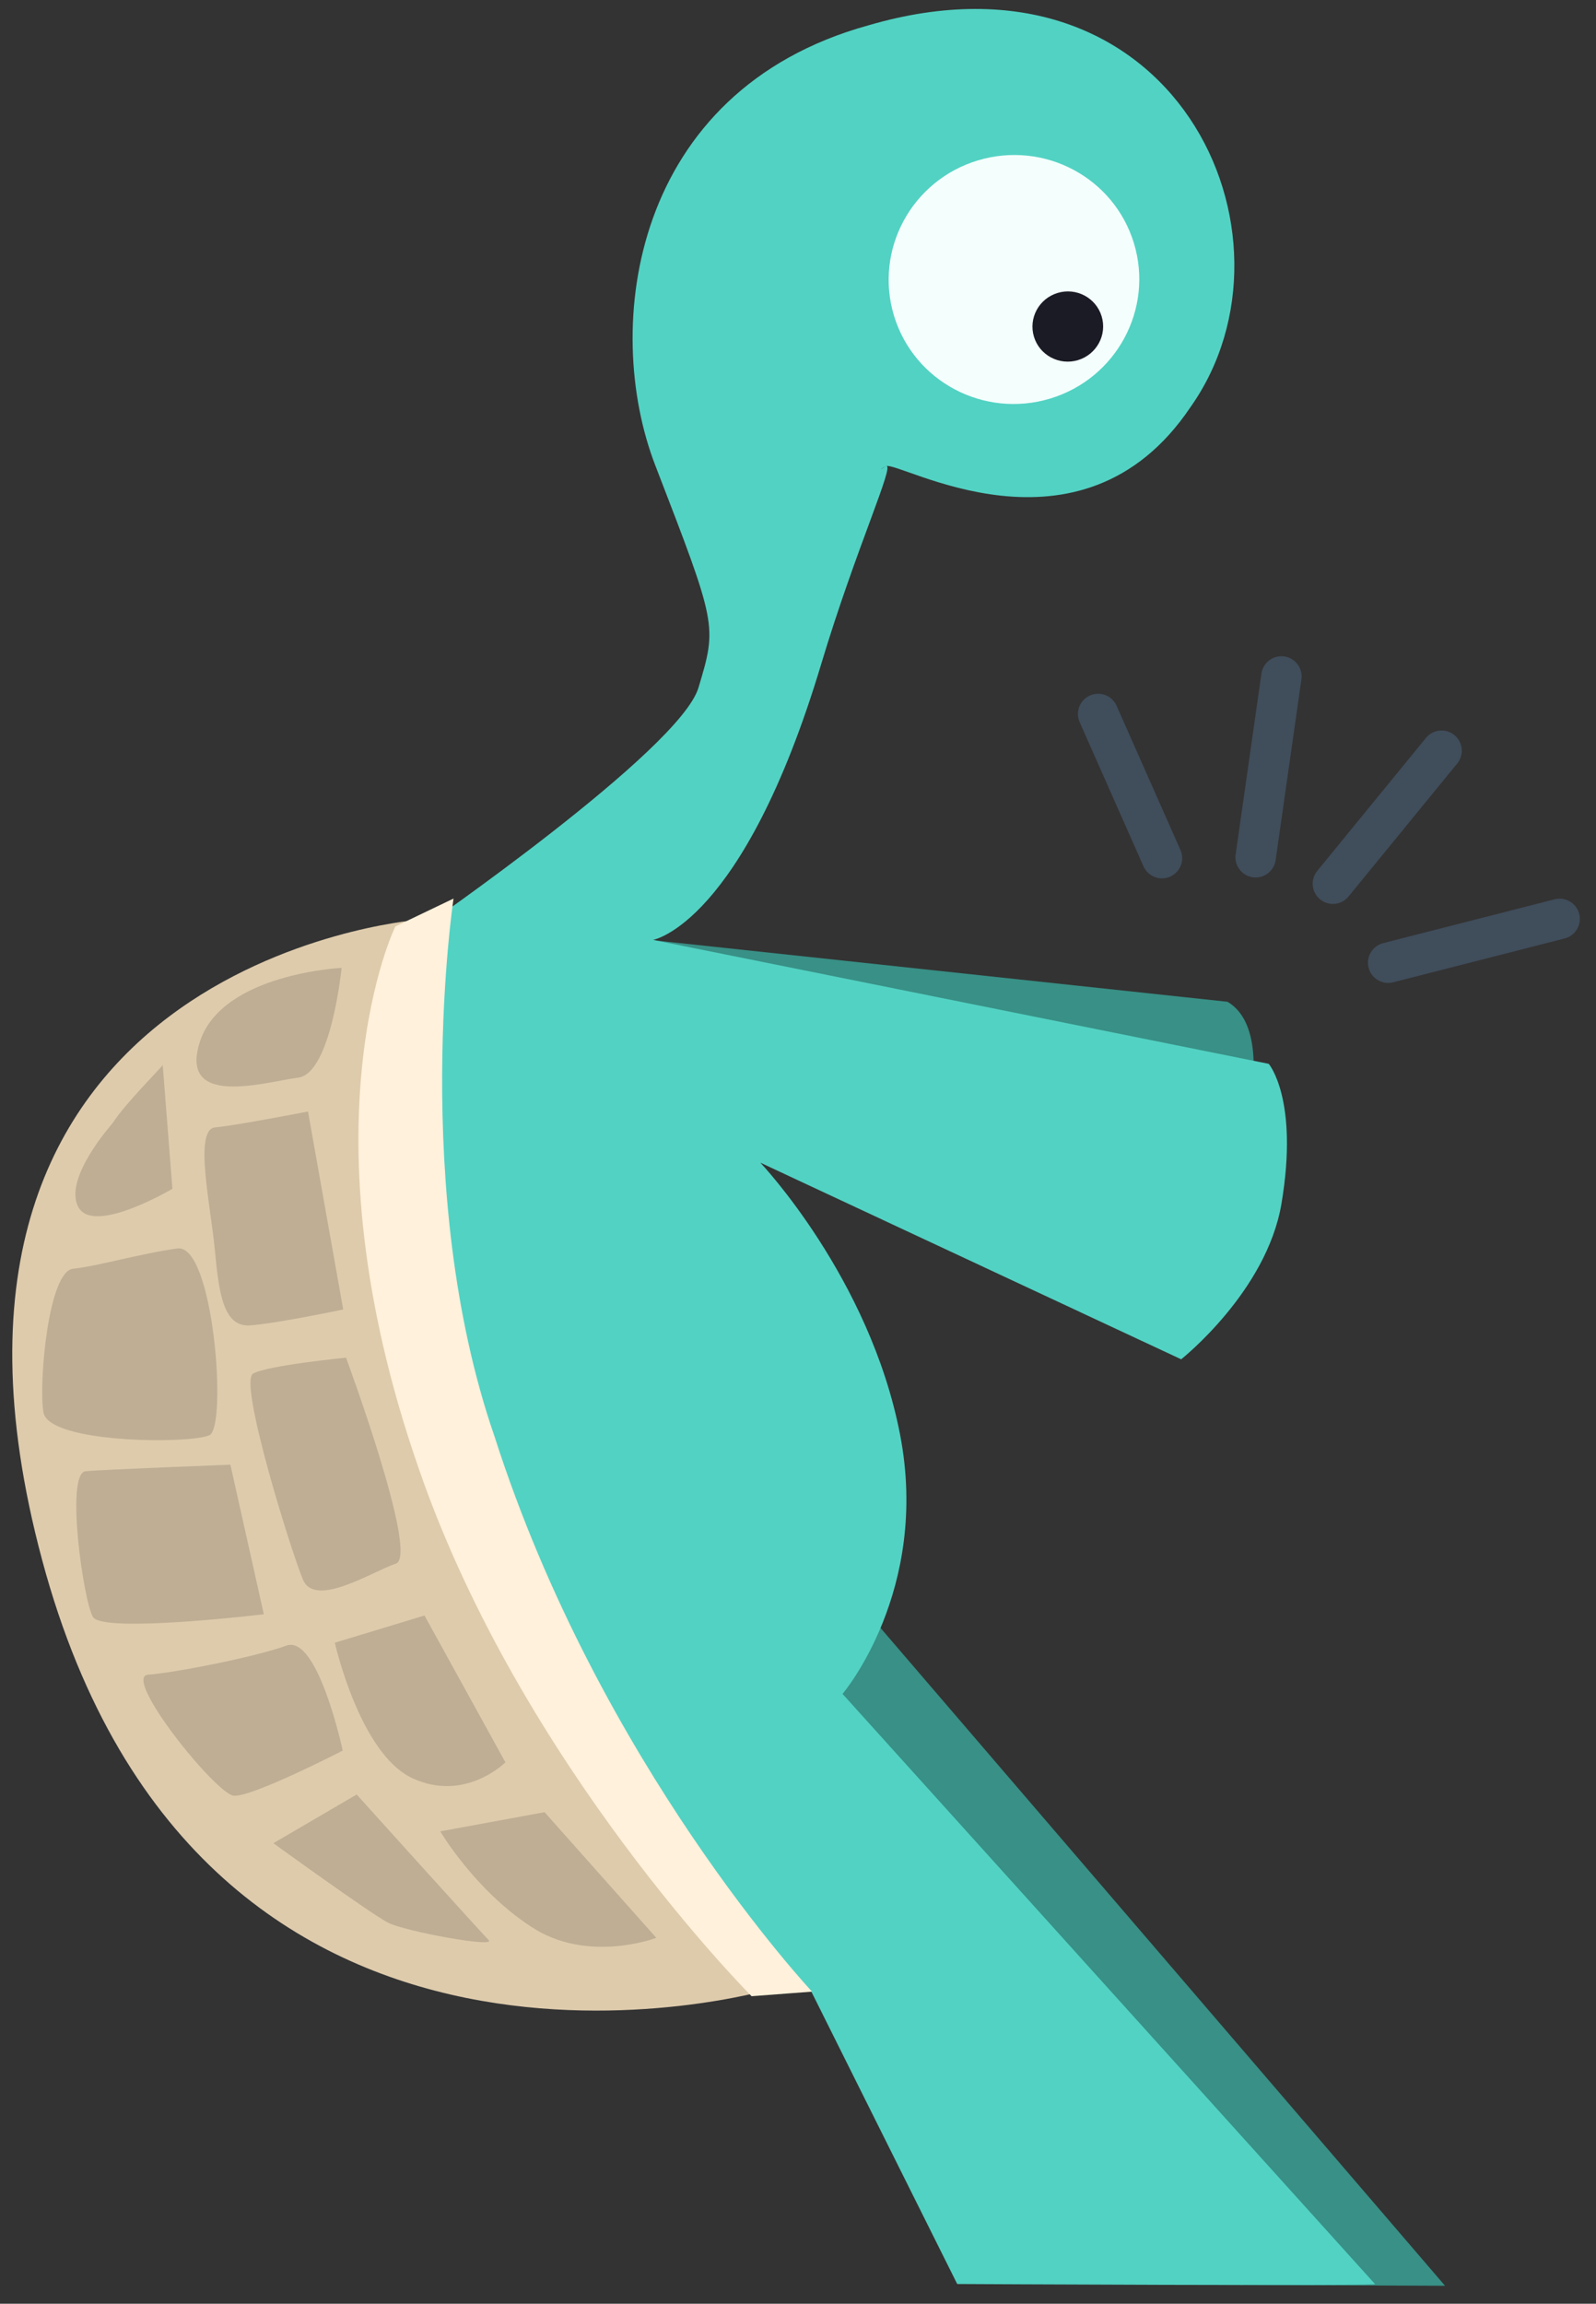 <?xml version="1.0" encoding="UTF-8" standalone="no"?>
<svg width="79px" height="114px" viewBox="0 0 79 114" version="1.1" xmlns="http://www.w3.org/2000/svg" xmlns:xlink="http://www.w3.org/1999/xlink" xmlns:sketch="http://www.bohemiancoding.com/sketch/ns">
    <rect x="0" y="0" width="79" height="114" fill="#333333" stroke="none"/>
    <!-- Generator: Sketch 3.3.2 (12043) - http://www.bohemiancoding.com/sketch -->
    <title>progress-turtle</title>
    <desc>Created with Sketch.</desc>
    <defs></defs>
    <g id="Page-1" stroke="none" stroke-width="1" fill="none" fill-rule="evenodd" sketch:type="MSPage">
        <g id="progress-turtle" sketch:type="MSLayerGroup" transform="translate(38.571, 61.286) rotate(-101) translate(-38.571, -61.286) translate(-20.929, 20.286)">
            <g id="Shape_18_1_" transform="translate(54.543, 33.745)" fill="#389086" sketch:type="MSShapeGroup">
                <g id="Shape_18" transform="translate(0.34, 0)">
                    <path d="M14.459,0.739 L0.83,25.122 C0.83,25.122 0.963,28.663 4.528,30.459 C8.093,32.256 10.727,32.579 11.882,31.27 L20.659,2.763 L14.459,0.739 Z" id="Shape"></path>
                </g>
            </g>
            <g id="Shape_18_copy_1_" transform="translate(0.868, 35.528)" fill="#389086" sketch:type="MSShapeGroup">
                <g id="Shape_18_copy" transform="translate(0.48, 0)">
                    <path d="M37.344,0.106 L3.296,16.33 L0.99,27.935 L43.556,3.712 L37.344,0.106 Z" id="Shape"></path>
                </g>
            </g>
            <g id="Shape_3_1_" transform="translate(1.14, 19.344)" fill="#52D2C3" sketch:type="MSShapeGroup">
                <g id="Shape_3" transform="translate(1, 0)">
                    <path d="M96.091,22.932 C87.712,24.426 87.736,24.431 84.877,22.932 C82.018,21.433 75.789,7.17 75.789,7.17 C75.789,7.17 73.98,4.094 64.61,1.549 C55.24,-0.996 37.342,4.147 31.921,7.17 C26.551,10.192 20.517,16.093 20.517,16.093 L4.892,20.432 C4.892,20.432 0.887,40.469 0.94,40.734 L34.64,20.432 C34.64,20.432 38.819,25.676 46.714,25.676 C54.61,25.676 61.22,21.455 61.22,21.455 L47.695,40.045 C47.695,40.045 50.171,44.835 54.303,46.386 C59.214,48.229 61.22,47.09 61.22,47.09 L73.056,18.344 C73.056,18.344 72.953,22.864 84.877,29.125 C90.113,31.874 93.969,34.66 93.864,34.129 C93.811,33.97 93.758,33.864 93.758,33.864 C93.758,33.864 93.811,33.917 93.864,34.129 C94.074,34.766 86.933,42.585 93.864,49.493 C101.037,56.99 116.921,53.172 115.446,37.43 C114.499,25.34 103.34,21.64 96.091,22.932 Z" id="Shape"></path>
                </g>
            </g>
            <g id="Shape_1_1_" transform="translate(22.48, 0.376)" fill="#DECBAC" sketch:type="MSShapeGroup">
                <g id="Shape_1" transform="translate(0, 1.138)">
                    <path d="M0.632,31.947 C0.632,31.947 14.581,23.621 31.11,21.819 C47.587,20.016 55.922,24.797 55.922,24.797 C55.922,24.797 58.788,-1.503 28.366,0.635 C-2.056,2.773 0.632,31.947 0.632,31.947 Z" id="Shape"></path>
                </g>
            </g>
            <g id="Shape_2_1_" transform="translate(22.48, 20.681)" fill="#FFF1DB" sketch:type="MSShapeGroup">
                <g id="Shape_2" transform="translate(0, 0)">
                    <path d="M55.803,4.613 C55.803,4.613 47.166,-1.962 29.215,0.636 C13.844,2.81 0.474,11.821 0.474,11.821 L0.125,14.802 C0.125,14.802 13.107,6.628 30.11,4.613 C42.849,2.81 56.608,7.703 56.608,7.703 L55.803,4.613 Z" id="Shape"></path>
                </g>
            </g>
            <g id="Shape_4_1_" transform="translate(70.297, 13.787)" fill="#BFAE94" sketch:type="MSShapeGroup">
                <g id="Shape_4" transform="translate(1.138, 0)">
                    <path d="M3.134,0.943 C0.029,-0.806 0.526,3.765 0.421,5.356 C0.316,7 5.343,8.503 5.343,8.503 C5.343,8.503 6.188,2.693 3.134,0.943 Z" id="Shape"></path>
                </g>
            </g>
            <g id="Shape_5_1_" transform="translate(59.854, 13.257)" fill="#BFAE94" sketch:type="MSShapeGroup">
                <g id="Shape_5">
                    <path d="M4.422,0.212 C2.264,8.04911693e-16 0.579,-0.106 0.421,1.22 C0.263,2.545 0.316,5.886 0.316,5.886 L10.265,6.045 C10.265,6.045 10.265,2.386 10.37,1.379 C10.475,0.318 6.58,0.424 4.422,0.212 L4.422,0.212 Z" id="Shape"></path>
                </g>
            </g>
            <g id="Shape_6_1_" transform="translate(46.168, 13.787)" fill="#BFAE94" sketch:type="MSShapeGroup">
                <g id="Shape_6">
                    <path d="M11.739,0.371 C11.476,-0.424 2.843,0.53 1.263,0.848 C-0.263,1.167 1,4.295 1.158,5.515 C1.316,6.734 11.633,5.038 11.633,5.038 C11.633,5.038 12.002,1.167 11.739,0.371 L11.739,0.371 Z" id="Shape"></path>
                </g>
            </g>
            <g id="Shape_7_1_" transform="translate(35.64, 15.378)" fill="#BFAE94" sketch:type="MSShapeGroup">
                <g id="Shape_7">
                    <path d="M8.422,0.212 C8.422,0.212 2.79,0.371 1.105,2.704 C-0.579,5.038 1,7.371 1,7.371 L8.896,4.825 L8.422,0.212 L8.422,0.212 Z" id="Shape"></path>
                </g>
            </g>
            <g id="Shape_8_1_" transform="translate(26.164, 18.56)" fill="#BFAE94" sketch:type="MSShapeGroup">
                <g id="Shape_8">
                    <path d="M2.264,3.871 C-0.105,6.257 0.526,9.863 0.526,9.863 L7.685,5.621 L7.738,0.371 C7.738,0.371 4.58,1.485 2.264,3.871 L2.264,3.871 Z" id="Shape"></path>
                </g>
            </g>
            <g id="Shape_9_1_" transform="translate(65.56, 6.363)" fill="#BFAE94" sketch:type="MSShapeGroup">
                <g id="Shape_9" transform="translate(1.138, 0)">
                    <path d="M0.948,0.877 C-0.579,1.354 0.948,5.621 0.948,5.621 L7.054,6.319 C7.001,6.319 5.525,4.113 4.683,3.317 C4.683,3.317 2.474,0.399 0.948,0.877 Z" id="Shape"></path>
                </g>
            </g>
            <g id="Shape_10_1_" transform="translate(55.117, 3.182)" fill="#BFAE94" sketch:type="MSShapeGroup">
                <g id="Shape_10">
                    <path d="M9.581,3.235 C9.738,2.015 4.422,0.477 2.895,0.424 C1.316,0.371 -0.053,7.318 0.211,8.272 C0.421,9.227 9.475,10.287 9.581,8.484 C9.686,6.681 9.475,4.454 9.581,3.235 L9.581,3.235 Z" id="Shape"></path>
                </g>
            </g>
            <g id="Shape_11_1_" transform="translate(45.641, 3.712)" fill="#BFAE94" sketch:type="MSShapeGroup">
                <g id="Shape_11">
                    <path d="M1.948,0.371 C1.053,0.742 0.474,8.696 0.474,8.696 L8.054,8.484 C8.054,8.484 9.001,2.386 9.107,1.379 C9.159,0.371 2.79,0.053 1.948,0.371 L1.948,0.371 Z" id="Shape"></path>
                </g>
            </g>
            <g id="Shape_12_1_" transform="translate(37.219, 5.833)" fill="#BFAE94" sketch:type="MSShapeGroup">
                <g id="Shape_12">
                    <path d="M7.159,7.371 C6.896,5.727 6.896,1.644 7.054,0.371 C7.159,-0.901 0.632,2.545 0.368,3.394 C0.105,4.242 1.527,9.121 1.527,9.121 C1.527,9.121 7.422,9.015 7.159,7.371 L7.159,7.371 Z" id="Shape"></path>
                </g>
            </g>
            <g id="Shape_13_1_" transform="translate(27.744, 10.605)" fill="#BFAE94" sketch:type="MSShapeGroup">
                <g id="Shape_13">
                    <path d="M7.159,0.106 C7.159,0.106 2.79,4.189 2.211,4.932 C1.632,5.674 -0.053,9.969 0.421,9.651 C0.895,9.333 8.738,4.613 8.738,4.613 L7.159,0.106 L7.159,0.106 Z" id="Shape"></path>
                </g>
            </g>
            <g id="Ellipse_1_1_" transform="translate(96.869, 54.148)" fill="#F4FFFD" sketch:type="MSShapeGroup">
                <g id="Ellipse_1">
                    <path d="M7.621,13.484 C11.005,13.137 13.468,10.092 13.123,6.683 C12.778,3.275 9.756,0.794 6.372,1.141 C2.989,1.488 0.526,4.533 0.871,7.942 C1.215,11.35 4.238,13.831 7.621,13.484 L7.621,13.484 Z" id="Oval"></path>
                </g>
            </g>
            <g id="Ellipse_1_copy_1_" transform="translate(98.87, 61.568)" fill="#1B1B25" sketch:type="MSShapeGroup">
                <g id="Ellipse_1_copy">
                    <path d="M2.38,3.805 C3.334,3.707 4.029,2.848 3.931,1.887 C3.834,0.925 2.982,0.225 2.027,0.323 C1.073,0.421 0.378,1.28 0.475,2.241 C0.573,3.203 1.425,3.903 2.38,3.805 L2.38,3.805 Z" id="Oval"></path>
                </g>
            </g>
            <g id="Shape_20_1_" transform="translate(101.966, 15.378)">
                <g id="Shape_20"></g>
            </g>
            <path d="M67.144,73.191 L67.654,81.936" id="Path-18" stroke="#404D5B" stroke-width="2" stroke-linecap="round" sketch:type="MSShapeGroup"></path>
            <path d="M71.504,71.251 L76.938,77.789" id="Path-19" stroke="#404D5B" stroke-width="2" stroke-linecap="round" sketch:type="MSShapeGroup"></path>
            <path d="M73.518,67.748 L82.058,70.708" id="Path-20" stroke="#404D5B" stroke-width="2" stroke-linecap="round" sketch:type="MSShapeGroup"></path>
            <path d="M74.36,63.188 L81.967,61.447" id="Path-21" stroke="#404D5B" stroke-width="2" stroke-linecap="round" sketch:type="MSShapeGroup"></path>
        </g>
    </g>
</svg>